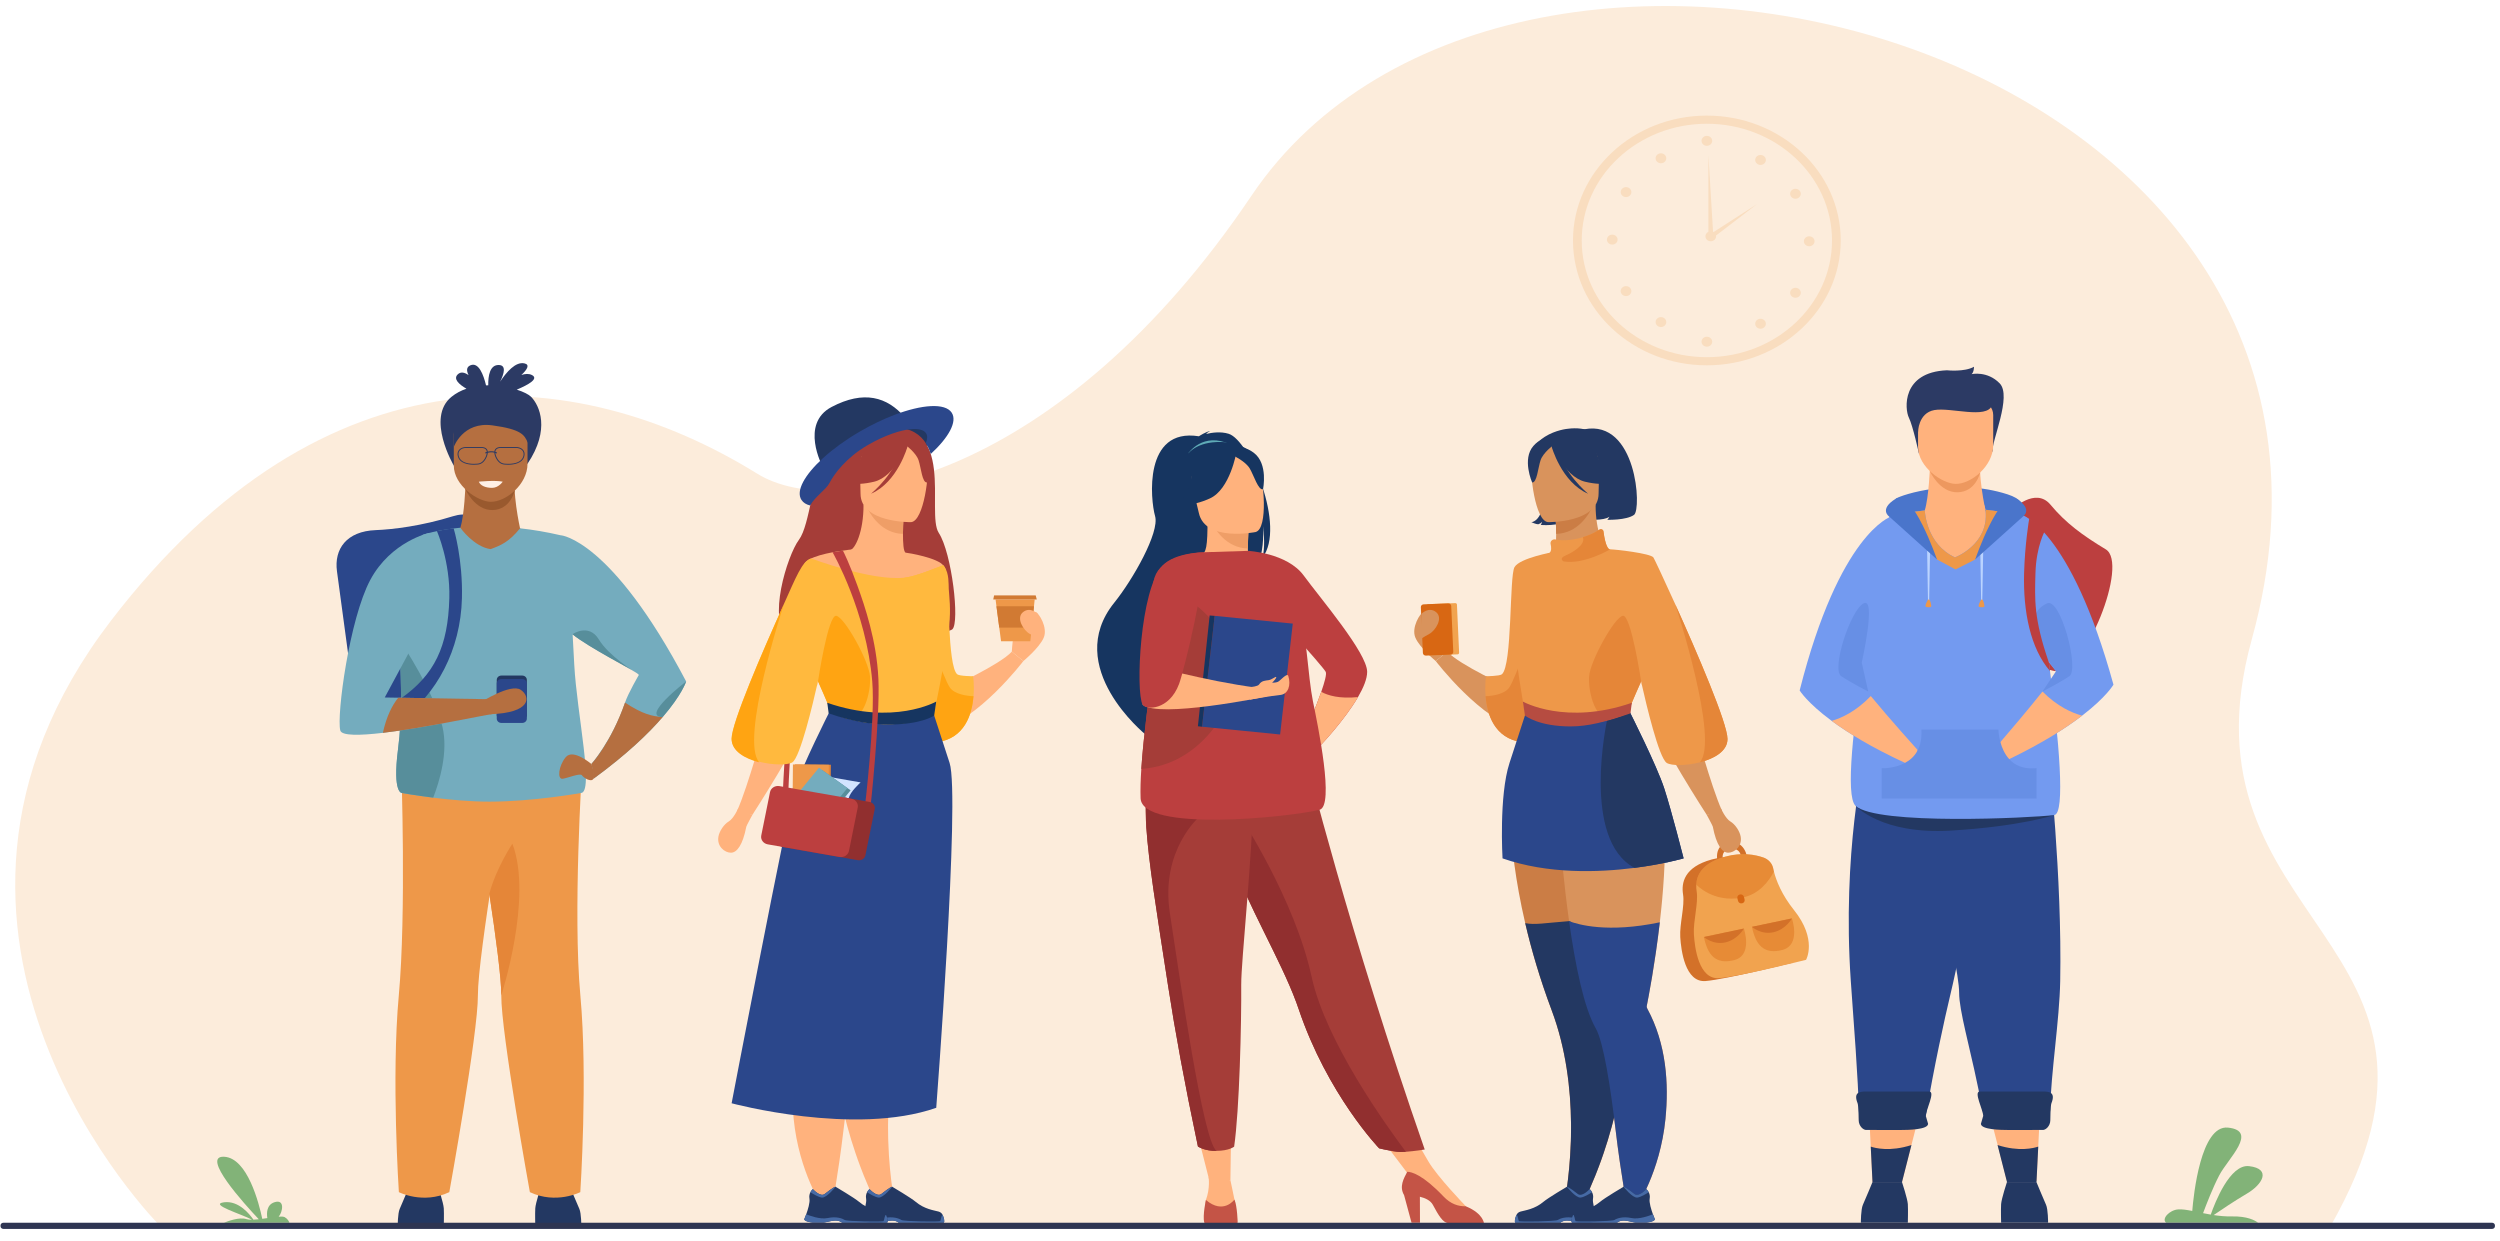 <svg width="133" height="66" viewBox="0 0 133 66" fill="none" xmlns="http://www.w3.org/2000/svg">
<g clip-path="url(#clip0_253_2601)">
<path d="M8.516 65.222C8.516 65.222 -6.925 49.759 5.905 33.018C17.288 18.164 30.561 19.18 40.298 25.207C44.446 27.775 56.403 25.524 66.58 10.409C80.459 -10.203 128.568 2.298 119.796 34.011C115.551 49.357 132.715 49.915 123.97 65.255L8.516 65.222Z" fill="#FCECDB"/>
<path d="M120.129 65.049H115.237C114.975 64.842 115.418 64.371 115.882 64.34C116.083 64.325 116.338 64.365 116.628 64.422C116.696 63.588 117.08 59.838 118.529 59.989C120.158 60.158 118.529 61.64 118.069 62.518C117.727 63.168 117.367 64.1 117.203 64.54C117.335 64.567 117.472 64.593 117.612 64.617C117.828 63.998 118.631 61.918 119.653 62.039C120.853 62.181 120.371 63.015 119.52 63.51C118.896 63.874 118.13 64.392 117.766 64.642C118.075 64.689 118.397 64.72 118.723 64.713C119.561 64.695 119.97 64.925 120.129 65.049L120.129 65.049Z" fill="#82B378"/>
<path d="M13.483 64.887C13.289 64.603 12.704 63.864 11.925 63.961C11.077 64.068 12.862 64.59 13.409 64.889C13.288 64.891 13.183 64.882 13.107 64.857C12.741 64.735 12.115 64.968 11.915 65.05H15.395C15.371 64.972 15.308 64.846 15.146 64.753C15.089 64.721 14.974 64.716 14.826 64.726C15.033 64.499 15.177 63.772 14.6 63.959C14.18 64.096 14.181 64.54 14.222 64.803C14.133 64.816 14.042 64.829 13.952 64.841C13.779 64.017 13.166 61.604 11.924 61.539C10.665 61.474 12.992 64.042 13.767 64.864C13.668 64.875 13.572 64.883 13.483 64.887Z" fill="#82B378"/>
<path d="M102.067 59.432L101.688 60.917L101.186 62.885H99.617L99.524 60.999L99.452 59.545L102.067 59.432Z" fill="#FFB27D"/>
<path d="M107.039 27.119C107.039 27.119 108.28 25.88 109.087 26.851C109.895 27.823 110.789 28.479 112.028 29.226C113.266 29.973 110.933 35.83 109.382 35.709C107.83 35.589 101.499 30.971 107.039 27.118V27.119Z" fill="#BC3F3F"/>
<path d="M100.857 26.53C101.167 26.314 104.02 25.4 106.802 26.299C109.584 27.197 104.647 29.7 104.647 29.7L103.048 29.765L100.857 26.53Z" fill="#4A75CB"/>
<path d="M98.997 65.048C98.997 65.048 98.997 64.332 99.106 64.094C99.216 63.856 99.617 62.886 99.617 62.886H101.186C101.186 62.886 101.478 63.77 101.497 64.06C101.515 64.349 101.497 65.048 101.497 65.048H98.997H98.997Z" fill="#233862"/>
<path d="M108.959 65.048C108.959 65.048 108.959 64.332 108.849 64.094C108.74 63.856 108.338 62.886 108.338 62.886H106.769C106.769 62.886 106.478 63.77 106.459 64.06C106.441 64.349 106.459 65.048 106.459 65.048H108.958H108.959Z" fill="#233862"/>
<path d="M102.673 24.838C102.673 24.838 102.617 26.433 102.399 27.147L100.666 30.631L107.189 29.185L105.633 27.18C105.633 27.18 105.163 25.041 105.41 24.25C105.656 23.459 102.673 24.837 102.673 24.837V24.838Z" fill="#FFB27D"/>
<path d="M102.664 25.058C102.664 25.058 103.179 26.216 104.151 26.19C105.122 26.165 105.343 25.14 105.343 25.14L102.664 25.058Z" fill="#ED985F"/>
<path d="M102.084 24.12C102.084 24.12 101.77 22.66 101.551 22.217C101.332 21.775 101.15 19.801 103.576 19.699C103.576 19.699 104.506 19.801 105.017 19.512C105.017 19.512 105.017 19.801 104.889 19.904C104.889 19.904 105.728 19.716 106.385 20.397C107.042 21.078 105.948 23.46 106.002 24.021L102.083 24.121L102.084 24.12Z" fill="#2C3A64"/>
<path d="M104.039 25.743C103.336 25.731 102.04 24.857 102.04 23.774V22.085C102.04 21.689 102.335 21.366 102.696 21.366H105.382C105.743 21.366 106.039 21.689 106.039 22.085V23.678C106.039 24.814 104.846 25.756 104.039 25.743H104.039Z" fill="#FFB27D"/>
<path d="M102.04 22.987C102.04 22.987 102.044 21.972 102.906 21.816C103.768 21.659 105.697 22.31 105.971 21.57C106.245 20.83 102.242 20.843 102.041 21.315C101.839 21.788 102.041 22.987 102.041 22.987H102.04Z" fill="#2C3A64"/>
<path d="M105.046 40.579C105.478 39.325 105.469 45.768 103.736 53.014C103.471 54.12 102.879 56.787 102.453 59.368H98.902C98.853 57.284 98.614 54.374 98.463 52.195C97.99 45.364 99.194 40.238 99.194 40.238L105.045 40.578L105.046 40.579Z" fill="#2B478B"/>
<path d="M109.603 52.195C109.564 54.284 109.109 57.058 109.067 59.092H105.465C105.223 57.616 104.838 56.095 104.562 54.869C104.365 53.998 104.224 53.276 104.226 52.822C104.23 51.935 103.628 49.377 103.27 47.121C103.269 47.118 103.269 47.115 103.268 47.112C103.254 47.026 103.241 46.939 103.228 46.853C102.748 43.682 102.917 40.579 102.917 40.579L108.997 40.224C108.997 40.224 109.707 46.624 109.603 52.195L109.603 52.195Z" fill="#2B478B"/>
<path d="M98.712 42.865C98.712 42.865 100.08 44.411 103.796 44.187C107.512 43.964 109.284 43.361 109.284 43.361L98.712 42.864V42.865Z" fill="#233862"/>
<path d="M109.284 43.361C108.071 43.516 99.813 43.916 98.712 42.865C97.612 41.815 100.509 27.483 100.509 27.483C100.509 27.483 100.837 27.394 101.391 27.297C101.674 27.248 102.014 27.196 102.4 27.153C102.404 27.265 102.5 28.954 104.004 29.652C104.004 29.652 105.81 28.977 105.634 27.18C105.632 27.159 105.629 27.139 105.626 27.119C105.866 27.143 106.111 27.174 106.356 27.214C106.852 27.293 107.353 27.405 107.851 27.559C107.851 27.559 110.499 43.208 109.285 43.361H109.284Z" fill="#739AF0"/>
<path d="M98.782 35.963C98.733 36.022 99.062 36.463 99.527 37.03C100.482 38.195 102.01 39.89 102.01 39.89C101.99 40.465 101.904 40.835 101.904 40.835C99.805 39.91 98.385 39.045 97.444 38.35C96.121 37.372 95.742 36.731 95.742 36.731C97.863 28.362 100.584 27.491 100.584 27.491L101.472 32.533C101.472 32.533 98.93 35.781 98.782 35.962V35.963Z" fill="#739AF0"/>
<path d="M106.356 27.214L105.809 28.766L105.08 29.765L104.033 30.294L103.048 29.765L101.391 27.298C101.674 27.248 102.014 27.197 102.4 27.154C102.404 27.265 102.5 28.955 104.004 29.653C104.004 29.653 105.811 28.978 105.634 27.181C105.632 27.16 105.629 27.139 105.626 27.119C105.867 27.143 106.111 27.175 106.356 27.214L106.356 27.214Z" fill="#EE9849"/>
<path d="M102.01 39.891C102.01 39.907 102.009 39.923 102.008 39.939C102.004 40.044 101.997 40.144 101.989 40.233C101.936 40.301 101.878 40.365 101.814 40.425C101.717 40.516 101.613 40.593 101.507 40.657C101.454 40.634 101.4 40.609 101.348 40.585C99.55 39.755 98.299 38.982 97.444 38.35C97.987 38.195 98.748 37.838 99.526 37.03C100.482 38.195 102.01 39.891 102.01 39.891H102.01Z" fill="#FFB27D"/>
<path d="M112.436 36.424C112.436 36.424 112.07 37.072 110.768 38.072C109.841 38.784 108.44 39.674 106.36 40.637C106.36 40.637 106.266 40.268 106.234 39.694C106.234 39.694 107.727 37.972 108.659 36.79C109.111 36.215 109.431 35.768 109.381 35.709C109.263 35.571 107.669 33.616 106.958 32.744C106.752 32.491 106.62 32.329 106.62 32.329L107.52 27.371C107.52 27.371 110.143 28.094 112.436 36.423L112.436 36.424Z" fill="#739AF0"/>
<path d="M110.768 38.072C109.922 38.721 108.682 39.519 106.891 40.386C106.847 40.407 106.802 40.429 106.757 40.45C106.528 40.193 106.389 39.886 106.305 39.613C106.334 39.578 106.373 39.532 106.421 39.478C106.85 38.979 107.927 37.718 108.659 36.79C109.453 37.584 110.222 37.926 110.768 38.072Z" fill="#FFB27D"/>
<path d="M105.625 27.119C104.42 26.999 103.29 27.053 102.399 27.153C102.399 27.149 102.399 27.148 102.399 27.148C102.399 27.148 105.385 25.425 105.625 27.119Z" fill="#FFB27D"/>
<path d="M102.631 31.99H102.569L102.524 29.306H102.679L102.631 31.99Z" fill="#BBD4FF"/>
<path d="M102.563 31.92C102.507 31.999 102.382 32.258 102.465 32.286C102.549 32.313 102.695 32.315 102.734 32.278C102.773 32.242 102.669 31.772 102.563 31.921V31.92Z" fill="#EE9849"/>
<path d="M105.457 31.99H105.396L105.351 29.306H105.506L105.457 31.99Z" fill="#BBD4FF"/>
<path d="M105.39 31.92C105.334 31.999 105.208 32.258 105.292 32.286C105.375 32.313 105.521 32.315 105.56 32.278C105.599 32.242 105.495 31.772 105.39 31.921V31.92Z" fill="#EE9849"/>
<path d="M103.047 29.765L100.509 27.484C100.509 27.484 99.938 27.105 100.841 26.54C101.744 25.974 103.047 29.765 103.047 29.765Z" fill="#4A75CB"/>
<path d="M105.079 29.765L107.617 27.484C107.617 27.484 108.188 27.105 107.285 26.54C106.382 25.974 105.079 29.765 105.079 29.765Z" fill="#4A75CB"/>
<path d="M108.265 40.87C107.77 40.909 107.358 40.793 107.039 40.529C106.986 40.484 106.937 40.436 106.891 40.386C106.641 40.113 106.5 39.769 106.421 39.478C106.33 39.147 106.32 38.886 106.32 38.881L106.318 38.814H102.218L102.221 38.885C102.237 39.296 102.166 39.649 102.008 39.939C101.931 40.084 101.831 40.214 101.71 40.328C101.599 40.432 101.475 40.517 101.349 40.585C100.8 40.882 100.19 40.87 100.182 40.87L100.106 40.868V42.483H108.344V40.864L108.265 40.871V40.87Z" fill="#678FE5"/>
<path d="M109.381 35.709C109.381 35.709 107.096 32.913 108.905 32.098C109.623 31.775 110.634 35.613 110.092 35.974C109.55 36.335 108.658 36.789 108.658 36.789L109.381 35.709V35.709Z" fill="#678FE5"/>
<path d="M99.045 35.248C99.045 35.248 99.839 31.737 99.142 32.099C98.445 32.46 97.413 35.614 97.955 35.974C98.497 36.335 99.389 36.79 99.389 36.79L99.045 35.248Z" fill="#678FE5"/>
<path d="M109.061 35.701C108.017 34.493 107.628 32.531 107.681 30.507C107.721 28.987 107.945 27.615 107.959 27.567L108.815 28.188C108.811 28.2 108.324 29.031 108.286 30.511C108.251 31.864 108.183 32.894 109.003 35.249L109.061 35.702V35.701Z" fill="#BC3F3F"/>
<path d="M101.138 60.115L99.299 60.114C99.137 60.132 98.882 59.909 98.882 59.592C98.882 59.592 98.878 58.83 98.824 58.694C98.588 58.101 98.939 58.069 99.28 58.069H102.634C102.975 58.069 102.453 59.05 102.453 59.368L102.574 59.785C102.574 60.102 101.478 60.115 101.138 60.115Z" fill="#233862"/>
<path d="M101.688 60.917L101.186 62.885H99.617L99.524 60.999C99.758 61.08 100.545 61.284 101.689 60.917H101.688Z" fill="#233862"/>
<path d="M105.892 59.432L106.27 60.894L106.772 62.834H108.341L108.435 60.976L108.507 59.543L105.892 59.432Z" fill="#FFB27D"/>
<path d="M106.821 60.115L108.66 60.114C108.822 60.132 109.077 59.909 109.077 59.592C109.077 59.592 109.081 58.83 109.135 58.694C109.371 58.101 109.019 58.069 108.679 58.069H105.324C104.984 58.069 105.506 59.05 105.506 59.368L105.385 59.785C105.385 60.102 106.48 60.115 106.821 60.115Z" fill="#233862"/>
<path d="M106.27 60.917L106.772 62.885H108.341L108.435 60.999C108.201 61.08 107.414 61.284 106.27 60.917Z" fill="#233862"/>
<path d="M28.256 21.112C28.132 20.987 27.856 20.845 27.492 20.729C28.131 20.461 28.674 20.145 28.299 19.952C28.136 19.869 27.942 19.881 27.738 19.95C28.052 19.653 28.204 19.398 27.897 19.331C27.431 19.23 26.946 19.789 26.607 20.305C26.827 19.863 26.94 19.424 26.531 19.418C26.059 19.41 25.967 19.994 25.975 20.499C25.935 20.499 25.896 20.5 25.857 20.502C25.724 19.943 25.466 19.248 25.026 19.434C24.805 19.527 24.813 19.728 24.929 19.959C24.721 19.811 24.515 19.759 24.352 19.917C24.103 20.157 24.409 20.442 24.814 20.68C24.527 20.777 24.256 20.918 24.017 21.113C22.643 22.232 24.141 24.766 24.141 24.766L28.063 24.672C29.293 22.847 28.7 21.564 28.255 21.113L28.256 21.112Z" fill="#2C3A64"/>
<path d="M24.255 38.555L21.912 38.83C20.372 39.011 18.979 38.183 18.818 36.99L17.927 30.395C17.766 29.202 18.44 28.261 19.989 28.202C20.907 28.167 22.438 27.979 24.086 27.467C25.547 27.014 25.71 28.268 25.872 29.462L26.762 36.056C26.924 37.249 25.796 38.374 24.255 38.555Z" fill="#2B478B"/>
<path d="M21.157 65.248C21.157 65.248 21.157 64.546 21.265 64.312C21.372 64.078 21.766 63.127 21.766 63.127H23.304C23.304 63.127 23.591 63.995 23.609 64.279C23.627 64.562 23.609 65.248 23.609 65.248H21.157Z" fill="#233862"/>
<path d="M30.928 65.248C30.928 65.248 30.928 64.546 30.821 64.312C30.713 64.078 30.32 63.127 30.32 63.127H28.781C28.781 63.127 28.494 63.995 28.477 64.279C28.459 64.562 28.477 65.248 28.477 65.248H30.928Z" fill="#233862"/>
<path d="M24.763 25.808C24.763 25.808 24.709 27.373 24.494 28.074L22.794 29.179L29.191 30.072L27.666 28.106C27.666 28.106 27.206 26.008 27.447 25.232C27.688 24.456 24.763 25.808 24.763 25.808Z" fill="#B56F40"/>
<path d="M24.753 26.024C24.753 26.024 25.259 27.16 26.212 27.135C27.165 27.11 27.382 26.105 27.382 26.105L24.753 26.024Z" fill="#99592E"/>
<path d="M26.103 26.696C25.413 26.684 24.142 25.827 24.142 24.765V23.108C24.142 22.72 24.432 22.403 24.786 22.403H27.42C27.774 22.403 28.064 22.72 28.064 23.108V24.671C28.064 25.785 26.895 26.709 26.103 26.696Z" fill="#B56F40"/>
<path d="M21.35 40.913C21.35 40.913 21.619 48.581 21.216 52.957C20.814 57.333 21.22 63.422 21.22 63.422C21.22 63.422 22.507 64.085 23.903 63.422C23.903 63.422 25.434 54.969 25.424 52.957C25.414 50.815 27.09 41.248 27.09 41.248L21.35 40.913V40.913Z" fill="#EE9849"/>
<path d="M30.872 63.422C30.872 63.422 29.585 64.084 28.189 63.422C28.189 63.422 26.659 54.969 26.668 52.957C26.673 52.052 26.376 49.822 26.032 47.549C25.561 44.439 25.002 41.247 25.002 41.247L30.965 40.9C30.965 40.9 30.473 48.581 30.875 52.956C31.278 57.332 30.872 63.421 30.872 63.421V63.422Z" fill="#EE9849"/>
<path d="M29.841 28.477V28.48C29.067 28.299 28.339 28.179 27.666 28.106C27.072 28.841 26.646 29.012 26.103 29.213C25.23 29.1 24.494 28.096 24.494 28.074C23.226 28.195 22.509 28.444 22.509 28.444C22.026 28.633 21.392 32.149 21.294 34.103C21.281 34.348 21.277 34.568 21.283 34.754C21.334 36.43 21.407 38.058 21.175 39.861C20.871 42.231 21.387 42.189 21.387 42.189C21.387 42.189 22.08 42.316 23.048 42.436C23.923 42.545 25.021 42.648 26.033 42.648C28.352 42.648 30.894 42.189 30.894 42.189C31.626 42.197 30.689 37.943 30.552 35.383C30.52 34.788 30.491 34.245 30.463 33.749C31.342 34.456 33.928 35.742 33.987 35.907C33.987 35.907 33.423 36.867 33.251 37.379C32.593 39.346 31.461 40.645 31.461 40.645C31.615 41.191 31.572 41.432 31.572 41.432C33.363 40.12 34.517 39.004 35.254 38.148C36.291 36.943 36.503 36.253 36.503 36.253C32.516 28.682 29.842 28.477 29.842 28.477H29.841Z" fill="#74ACBE"/>
<path d="M23.047 42.435C22.08 42.315 21.386 42.189 21.386 42.189C21.386 42.189 20.871 42.231 21.175 39.861C21.406 38.057 21.334 36.429 21.282 34.754C21.276 34.568 21.281 34.347 21.293 34.102C21.442 34.324 23.093 36.811 23.537 38.66C23.861 40.008 23.373 41.596 23.047 42.435V42.435Z" fill="#578E9B"/>
<path d="M26.669 52.957C26.673 52.052 26.377 49.822 26.032 47.549C26.389 46.191 27.259 44.885 27.259 44.885C28.36 47.764 26.668 52.957 26.668 52.957H26.669Z" fill="#E58638"/>
<path d="M31.46 40.645C31.46 40.645 30.494 39.811 30.1 40.278C29.707 40.746 29.635 41.48 29.939 41.43C30.243 41.38 30.87 41.113 30.959 41.246C31.049 41.38 31.449 41.635 31.571 41.432C31.693 41.229 31.46 40.645 31.46 40.645Z" fill="#B56F40"/>
<path d="M31.46 40.645C31.614 41.191 31.571 41.432 31.571 41.432C33.362 40.12 34.517 39.003 35.254 38.147C34.698 38.109 34.184 37.993 33.251 37.379C32.48 39.572 31.46 40.645 31.46 40.645Z" fill="#B56F40"/>
<path d="M33.763 35.737C33.62 35.626 31.323 34.447 30.453 33.742C30.453 33.742 31.321 33.135 31.858 34.019C32.395 34.904 33.763 35.737 33.763 35.737V35.737Z" fill="#578E9B"/>
<path d="M36.502 36.252C36.502 36.252 36.29 36.943 35.253 38.147C34.054 38.131 36.502 36.252 36.502 36.252Z" fill="#578E9B"/>
<path d="M24.142 23.78C24.142 23.78 24.621 22.416 26.191 22.629C27.761 22.841 27.897 23.154 28.064 23.518C28.231 23.881 28.553 22.191 28.553 22.191L26.701 21.677C26.701 21.677 24.46 21.916 24.299 22.266L24.138 22.616L24.142 23.78Z" fill="#2C3A64"/>
<path d="M21.309 38.316L21.335 37.153C23.113 35.895 23.835 34.404 23.904 31.824C23.956 29.868 23.251 28.273 23.246 28.256C23.246 28.256 23.56 28.186 23.667 28.169C23.782 28.151 24.136 28.113 24.136 28.113C24.157 28.181 24.625 29.771 24.575 31.822C24.506 34.57 23.232 36.953 21.308 38.316H21.309Z" fill="#2B478B"/>
<path d="M26.235 37.98C25.635 38.064 22.559 38.729 20.367 38.988C19.132 39.133 18.177 39.15 18.103 38.859C17.899 38.054 18.593 32.924 19.695 30.859C20.798 28.794 22.841 28.349 22.841 28.349L23.422 31.618L20.468 37.106L21.187 37.118L26.125 37.2L26.235 37.98V37.98Z" fill="#74ACBE"/>
<path d="M26.672 35.94H27.783C27.919 35.94 28.028 36.043 28.028 36.169V38.044C28.028 38.17 27.919 38.272 27.783 38.272H26.672C26.537 38.272 26.427 38.17 26.427 38.044V36.169C26.427 36.043 26.537 35.94 26.672 35.94Z" fill="#233862"/>
<path d="M26.672 36.128H27.783C27.919 36.128 28.028 36.23 28.028 36.356V38.232C28.028 38.358 27.919 38.46 27.783 38.46H26.672C26.537 38.46 26.427 38.358 26.427 38.232V36.356C26.427 36.23 26.537 36.128 26.672 36.128Z" fill="#2B478B"/>
<path d="M25.547 37.38C25.547 37.38 27.172 36.336 27.704 36.699C28.237 37.061 28.279 37.926 26.071 37.997L25.547 37.38Z" fill="#B56F40"/>
<path d="M26.235 37.98C25.635 38.064 22.559 38.73 20.368 38.988C20.559 38.116 20.862 37.522 21.187 37.118L26.125 37.2L26.235 37.98Z" fill="#B56F40"/>
<path d="M27.824 23.929C27.741 23.835 27.604 23.78 27.448 23.78H26.657C26.507 23.78 26.402 23.82 26.345 23.9C26.319 23.937 26.305 23.979 26.3 24.022C26.167 23.991 26.038 24.007 25.949 24.028C25.944 23.983 25.931 23.938 25.904 23.9C25.847 23.82 25.742 23.78 25.591 23.78H24.8C24.644 23.78 24.507 23.835 24.424 23.929C24.349 24.015 24.323 24.128 24.351 24.254C24.441 24.671 24.955 24.724 25.212 24.724C25.292 24.724 25.347 24.719 25.357 24.718C25.597 24.717 25.766 24.589 25.89 24.315C25.911 24.269 25.944 24.18 25.95 24.089C26.035 24.067 26.166 24.048 26.298 24.082C26.302 24.177 26.337 24.268 26.358 24.315C26.481 24.589 26.651 24.717 26.891 24.718C26.902 24.719 26.956 24.724 27.036 24.724C27.293 24.724 27.807 24.671 27.897 24.254C27.925 24.128 27.899 24.015 27.824 23.929H27.824ZM25.842 24.296C25.728 24.551 25.573 24.669 25.355 24.669H25.352C25.352 24.669 25.137 24.693 24.913 24.65C24.62 24.595 24.448 24.458 24.402 24.244C24.377 24.133 24.399 24.034 24.465 23.96C24.538 23.876 24.66 23.829 24.8 23.829H25.591C25.723 23.829 25.814 23.861 25.86 23.927C25.884 23.96 25.895 24 25.897 24.041C25.857 24.053 25.831 24.064 25.828 24.065C25.812 24.072 25.806 24.089 25.812 24.104C25.818 24.114 25.829 24.121 25.841 24.121C25.845 24.121 25.849 24.12 25.854 24.118C25.854 24.118 25.87 24.111 25.896 24.103C25.887 24.185 25.856 24.263 25.841 24.295L25.842 24.296ZM27.847 24.245C27.801 24.458 27.628 24.595 27.335 24.651C27.111 24.693 26.898 24.67 26.896 24.67H26.893C26.676 24.67 26.521 24.551 26.407 24.296C26.392 24.263 26.36 24.183 26.352 24.099C26.367 24.104 26.382 24.11 26.397 24.118C26.413 24.125 26.431 24.12 26.439 24.106C26.447 24.092 26.442 24.074 26.427 24.067C26.402 24.055 26.377 24.045 26.352 24.037C26.355 23.998 26.366 23.959 26.388 23.927C26.435 23.862 26.525 23.829 26.657 23.829H27.448C27.588 23.829 27.711 23.878 27.784 23.961C27.849 24.035 27.871 24.134 27.847 24.245V24.245Z" fill="#2C3A64"/>
<path d="M25.472 25.625C25.472 25.625 26.34 25.537 26.745 25.625C26.745 25.625 26.53 25.954 26.177 25.954C25.824 25.954 25.557 25.834 25.472 25.625Z" fill="#FFF0E6"/>
<path d="M65.364 23.077C64.94 22.947 64.48 23.011 64.165 23.088C64.23 22.994 64.385 22.935 64.385 22.935C64.182 22.945 63.781 23.21 63.781 23.21C60.82 22.739 61.203 26.594 61.451 27.46C61.697 28.326 60.267 30.836 59.281 32.06C56.511 35.496 60.939 39.074 60.939 39.074C64.529 41.886 62.898 36.433 62.898 36.433C62.675 35.738 65.372 31.34 66.959 29.877C67.272 29.182 67.196 28.073 67.19 27.986C67.298 28.856 67.245 29.366 67.163 29.663C68.424 28.042 66.488 23.422 65.365 23.078L65.364 23.077Z" fill="#163560"/>
<path d="M72.733 35.744C72.733 36.117 72.532 36.594 72.245 37.085C71.531 38.31 70.283 39.623 70.283 39.623L69.559 38.662C69.559 38.662 69.999 37.644 70.291 36.805C70.466 36.3 70.588 35.861 70.529 35.744C70.371 35.436 67.237 31.979 67.237 31.979L66.386 29.305C66.386 29.305 68.47 29.407 69.358 30.619C70.245 31.831 72.733 34.74 72.733 35.744Z" fill="#BC3F3F"/>
<path d="M72.245 37.086C71.531 38.31 70.282 39.623 70.282 39.623L69.559 38.662C69.559 38.662 69.998 37.644 70.29 36.805C70.641 36.999 71.249 37.183 72.244 37.086H72.245Z" fill="#FFB27D"/>
<path d="M63.586 59.849L64.335 62.794L65.458 62.788L65.499 59.849H63.586Z" fill="#FFB27D"/>
<path d="M73.032 59.975L75.165 62.795L75.996 61.799L74.713 59.587L73.032 59.975Z" fill="#FFB27D"/>
<path d="M66.535 30.169C66.545 30.172 65.635 30.613 64.95 30.439C64.307 30.275 63.886 29.496 63.895 29.495C64.167 29.444 64.246 29.095 64.24 27.593L64.364 27.616L66.436 27.998C66.436 27.998 66.389 28.607 66.388 29.18C66.386 29.661 66.417 30.117 66.536 30.169H66.535Z" fill="#FFB27D"/>
<path d="M63.211 24.125C63.211 24.125 63.998 22.941 65.46 23.649C65.46 23.649 64.703 23.668 63.211 24.125Z" fill="#5FABB7"/>
<path d="M66.436 27.998C66.436 27.998 66.389 28.607 66.388 29.18C65.228 29.149 64.615 28.163 64.364 27.616L66.436 27.998Z" fill="#EF9E67"/>
<path d="M63.937 27.683C63.937 27.683 63.151 26.917 62.846 26.194C62.628 25.677 62.492 23.635 64.694 23.519C64.694 23.519 65.328 23.459 65.992 23.717C66.52 23.923 67.327 24.429 66.952 26.304L66.884 26.926L63.937 27.684V27.683Z" fill="#163560"/>
<path d="M75.797 61.154C75.797 61.154 75.246 61.243 74.794 61.275C74.693 61.282 74.598 61.286 74.515 61.286C74.297 61.286 73.904 61.21 73.641 61.153L73.621 61.148C73.506 61.123 73.417 61.102 73.384 61.094L73.37 61.091C73.37 61.091 70.623 58.238 69.083 53.666C69.047 53.56 69.009 53.452 68.969 53.344C68.126 51.051 66.378 48.172 65.456 45.567C65.31 45.152 65.178 44.761 65.06 44.392C65.022 44.273 64.985 44.157 64.95 44.043C64.271 41.843 64.075 40.399 63.893 38.855L69.431 40.169C69.431 40.169 71.757 49.572 75.795 61.154H75.797Z" fill="#A53D38"/>
<path d="M66.799 28.304C66.799 28.304 64.118 28.851 63.778 27.288C63.438 25.726 62.864 24.744 64.561 24.329C66.258 23.914 66.721 24.447 66.971 24.943C67.22 25.438 67.487 28.121 66.799 28.304V28.304Z" fill="#FFB27D"/>
<path d="M65.778 24.061C65.778 24.061 65.438 26.033 64.366 26.516C63.295 27 62.743 26.81 62.743 26.81C62.743 26.81 63.471 26.004 63.409 24.849C63.409 24.849 65.034 23.293 65.778 24.061L65.778 24.061Z" fill="#163560"/>
<path d="M65.628 24.244C65.628 24.244 66.266 24.55 66.486 24.922C66.706 25.295 66.944 26.103 67.193 26.027C67.193 26.027 67.479 24.676 66.703 24.089C65.881 23.466 65.628 24.244 65.628 24.244Z" fill="#163560"/>
<path d="M64.298 62.63C64.298 62.63 64.388 63.213 64.155 63.837C64.155 63.837 63.971 64.618 64.796 64.633C65.62 64.647 65.823 64.575 65.729 64.096C65.636 63.617 65.458 62.788 65.458 62.788L64.298 62.63Z" fill="#FFB27D"/>
<path d="M64.154 63.837C64.154 63.837 63.972 64.658 64.065 65.05C64.065 65.05 64.344 65.141 64.943 65.141C65.511 65.141 65.845 65.05 65.845 65.05C65.845 65.05 65.824 64.159 65.672 63.817C65.672 63.817 65.088 64.635 64.154 63.837H64.154Z" fill="#C45446"/>
<path d="M77.984 64.174C77.984 64.174 76.464 62.6 75.997 61.799L74.866 62.339L77.393 64.553L77.985 64.481V64.174H77.984Z" fill="#FFB27D"/>
<path d="M78.95 65.097C78.95 65.097 77.316 65.097 77.036 65.068C76.756 65.039 76.531 64.661 76.227 64.095C76.103 63.864 75.824 63.736 75.538 63.666L75.543 65.05H75.094L74.698 63.583C74.428 63.122 74.676 62.703 74.865 62.339C75.086 62.339 75.679 62.479 76.802 63.66C77.171 64.047 77.579 64.186 77.984 64.174C77.989 64.178 77.995 64.18 78.001 64.183C78.934 64.574 78.95 65.097 78.95 65.097H78.95Z" fill="#C45446"/>
<path d="M74.794 61.275C74.693 61.282 74.598 61.286 74.515 61.286C74.297 61.286 73.905 61.21 73.641 61.153L73.621 61.149L73.384 61.094L73.37 61.091C73.37 61.091 70.623 58.238 69.083 53.666C69.047 53.56 69.009 53.453 68.969 53.344C68.126 51.051 66.378 48.172 65.456 45.567C65.31 45.152 65.178 44.761 65.06 44.392C65.022 44.274 64.985 44.158 64.95 44.043L65.929 43.35C65.929 43.35 68.871 47.791 69.78 51.971C70.535 55.436 73.784 59.927 74.793 61.276L74.794 61.275Z" fill="#912F2F"/>
<path d="M66.033 52.361C66.05 54.393 65.939 59.066 65.656 61.002C65.656 61.002 65.386 61.224 64.719 61.226C64.035 61.229 63.73 60.994 63.73 60.994C63.018 57.63 62.511 54.847 62.142 52.448C61.84 50.48 61.571 48.792 61.364 47.34C61.181 46.052 61.047 44.949 60.982 43.998C60.974 43.869 60.966 43.742 60.96 43.62C60.952 43.456 60.946 43.298 60.943 43.145C60.94 42.99 60.939 42.84 60.94 42.694L60.964 42.692L62.34 42.567L66.687 42.171C66.615 45.733 66.024 51.18 66.034 52.361L66.033 52.361Z" fill="#A53D38"/>
<path d="M64.719 61.226C64.137 61.257 63.729 60.993 63.729 60.993C63.017 57.629 62.511 54.846 62.142 52.448C61.839 50.48 61.571 48.792 61.364 47.339C61.181 46.052 61.046 44.949 60.982 43.998C60.974 43.529 60.969 43.08 60.963 42.691C60.957 42.296 60.95 41.962 60.938 41.73L62.339 42.566L63.813 43.445C63.813 43.445 61.722 45.219 62.236 48.572C62.749 51.925 64.004 60.751 64.719 61.226Z" fill="#912F2F"/>
<path d="M70.198 43.081C68.53 43.485 60.747 44.283 60.68 42.465C60.663 42.021 60.68 41.486 60.718 40.906C60.834 39.11 61.15 36.891 61.301 35.67C61.371 35.11 61.14 32.603 61.317 31.237C61.343 31.035 61.378 30.857 61.425 30.715C61.761 29.684 63.271 29.405 64.047 29.38L66.387 29.306C66.387 29.306 68.803 31.823 69.139 32.596C69.475 33.37 69.585 36.017 69.846 37.299C70.107 38.581 71.009 42.884 70.198 43.081H70.198Z" fill="#BC3F3F"/>
<path d="M65.601 36.936C65.601 36.936 64.3 40.662 60.718 40.906C60.834 39.11 61.15 36.89 61.301 35.67C61.371 35.11 61.14 32.603 61.317 31.237C61.364 31.246 61.406 31.27 61.455 31.279C65.4 31.99 65.96 36.16 65.602 36.936H65.601Z" fill="#A53D38"/>
<path d="M68.776 33.176L64.62 32.764L63.947 38.662L68.102 39.075L68.776 33.176Z" fill="#2B478B"/>
<path d="M64.62 32.764L64.354 32.744L63.728 38.638L63.947 38.662L64.62 32.764Z" fill="#163560"/>
<path d="M61.117 35.375C61.117 35.375 64.048 36.211 66.85 36.584C66.85 36.584 67.775 36.957 67.341 37.059C67.23 37.086 61.619 38.226 60.786 37.486L61.117 35.375V35.375Z" fill="#FFB27D"/>
<path d="M64.046 29.38C64.046 29.38 62.505 29.387 61.847 30.088C60.645 31.366 60.408 36.803 60.786 37.486C60.95 37.78 62.2 37.804 62.728 36.382C63.001 35.645 64.197 30.721 64.046 29.38V29.38Z" fill="#BC3F3F"/>
<path d="M66.574 36.546C66.574 36.546 66.918 36.516 66.984 36.413C67.115 36.208 67.321 36.21 67.493 36.184C67.666 36.156 67.859 35.981 67.893 36.016C67.927 36.051 67.766 36.245 67.676 36.318C67.676 36.318 67.861 36.328 67.983 36.274C68.106 36.219 68.478 35.77 68.537 35.959C68.692 36.456 68.531 36.934 68.104 36.973C67.642 37.015 66.497 37.221 66.497 37.221L66.574 36.546Z" fill="#FFB27D"/>
<path d="M80.978 38.855C78.788 38.335 76.381 35.167 76.381 35.167L76.997 34.668C77.636 35.37 80.29 36.579 80.29 36.579C80.276 35.936 80.294 35.351 80.337 34.817C80.631 31.192 82.097 29.985 82.496 29.72C82.561 29.677 82.598 29.659 82.598 29.659C82.598 29.659 82.599 29.685 82.602 29.735C82.608 29.843 82.618 30.06 82.629 30.358C82.71 32.576 82.808 39.29 80.977 38.855H80.978Z" fill="#D9935C"/>
<path d="M76.997 34.668C76.988 34.582 76.927 33.337 76.661 33.1C76.396 32.863 75.873 32.54 75.722 32.566C75.571 32.593 75.06 33.385 75.302 33.932C75.543 34.478 76.381 35.167 76.381 35.167L76.997 34.668V34.668Z" fill="#D9935C"/>
<path d="M77.541 34.812L76.099 34.869C76.051 34.871 76.011 34.836 76.009 34.791L75.894 32.226C75.892 32.181 75.929 32.144 75.978 32.142L77.42 32.086C77.468 32.084 77.508 32.119 77.51 32.163L77.625 34.728C77.627 34.773 77.59 34.81 77.541 34.812V34.812Z" fill="#F1A34F"/>
<path d="M77.167 34.827L75.859 34.878C75.774 34.881 75.702 34.819 75.698 34.74L75.589 32.3C75.585 32.221 75.651 32.154 75.736 32.151L77.044 32.1C77.129 32.097 77.201 32.158 77.205 32.237L77.314 34.678C77.318 34.757 77.252 34.824 77.167 34.827Z" fill="#D86713"/>
<path d="M75.613 32.661C75.613 32.661 76.006 32.251 76.399 32.564C76.792 32.877 76.373 33.545 76.032 33.728C75.691 33.91 75.582 34.006 75.582 34.006L75.613 32.66V32.661Z" fill="#D9935C"/>
<path d="M85.746 59.928C85.613 60.423 85.466 60.894 85.317 61.333C85.284 61.426 85.253 61.519 85.221 61.609C85.205 61.654 85.189 61.699 85.174 61.743C85.142 61.83 85.111 61.915 85.08 61.998C85.039 62.106 84.999 62.212 84.959 62.314C84.93 62.39 84.9 62.465 84.871 62.538C84.427 63.648 84.055 64.352 84.055 64.352L83.17 64.296C83.17 64.296 83.502 62.822 83.569 60.711C83.571 60.635 83.573 60.559 83.575 60.482C83.578 60.319 83.58 60.152 83.58 59.981C83.58 59.911 83.58 59.841 83.579 59.769C83.561 57.951 83.32 55.802 82.55 53.75C81.924 52.082 81.469 50.522 81.141 49.111C80.082 44.559 80.331 41.567 80.331 41.567L85.308 42.111L85.54 42.136C85.561 44.268 85.62 47.164 85.672 49.427C85.68 49.82 85.689 50.194 85.697 50.541C85.731 51.995 85.757 52.989 85.757 52.989C86.715 54.91 86.367 57.624 85.746 59.929L85.746 59.928Z" fill="#CB7D45"/>
<path d="M84.322 25.627C84.322 25.627 85.499 26.562 84.419 27.638C84.419 27.638 85.319 27.721 85.624 27.488C85.624 27.488 85.564 27.601 85.508 27.652C85.508 27.652 86.514 27.686 86.929 27.393C87.345 27.101 87.078 22.301 84.286 22.837C84.286 22.837 81.919 22.67 82.14 25.225C82.361 27.778 81.467 27.778 81.467 27.778C81.467 27.778 81.715 27.893 81.835 27.893C81.835 27.893 82.011 27.83 82.045 27.74C82.045 27.74 82.011 27.881 81.966 27.927C81.966 27.927 82.93 28.012 83.412 27.673C83.893 27.333 84.459 26.153 84.322 25.626V25.627Z" fill="#233862"/>
<path d="M88.122 41.046C87.181 39.078 86.731 38.522 86.715 37.903C86.703 37.413 86.962 36.885 87.465 35.59C87.583 35.284 87.665 34.971 87.715 34.653C88.112 32.156 86.564 29.456 85.602 29.272C85.335 29.206 84.881 28.304 84.886 26.851L84.766 26.873L82.739 27.248C82.739 27.248 82.785 27.843 82.787 28.403C82.788 28.87 82.761 29.345 82.647 29.4C82.502 29.413 82.369 29.437 82.369 29.437C82.369 29.437 80.654 30.56 80.543 32.084C80.395 34.119 81.933 36.532 80.57 40.599C79.177 44.753 88.642 42.133 88.122 41.046V41.046Z" fill="#D9935C"/>
<path d="M82.739 27.248C82.739 27.248 82.785 27.843 82.787 28.403C83.921 28.373 84.52 27.408 84.766 26.873L82.739 27.248Z" fill="#CB7D45"/>
<path d="M84.974 26.668C84.974 26.668 85.569 25.792 85.711 25.043C85.813 24.509 85.521 22.527 83.386 22.813C83.386 22.813 82.766 22.869 82.184 23.237C81.72 23.529 81.051 24.159 81.799 25.888L81.993 26.473L84.975 26.668L84.974 26.668Z" fill="#233862"/>
<path d="M82.36 27.778C82.36 27.778 85.043 27.819 85.045 26.261C85.047 24.702 85.394 23.658 83.681 23.566C81.969 23.473 81.635 24.067 81.499 24.588C81.362 25.108 81.662 27.727 82.36 27.778Z" fill="#D9935C"/>
<path d="M82.46 23.528C82.46 23.528 83.194 25.356 84.322 25.627C85.449 25.897 85.938 25.615 85.938 25.615C85.938 25.615 85.073 24.974 84.894 23.856C84.894 23.856 83.014 22.657 82.46 23.528Z" fill="#233862"/>
<path d="M82.642 23.676C82.642 23.676 82.093 24.084 81.959 24.481C81.825 24.878 81.765 25.695 81.51 25.667C81.51 25.667 80.957 24.424 81.579 23.721C82.238 22.976 82.642 23.676 82.642 23.676Z" fill="#233862"/>
<path d="M91.611 43.136L90.805 43.361C90.805 43.361 88.148 39.25 87.907 38.18C87.828 37.832 87.635 37.135 87.41 36.354C86.943 34.737 86.341 32.758 86.341 32.758L86.143 31.957L85.466 29.226C85.466 29.226 86.761 29.349 87.519 29.644C87.769 29.742 87.961 29.858 88.028 29.995C88.584 31.136 89.14 34.016 89.53 36.071C89.748 37.216 89.914 38.105 90.001 38.293C90.242 38.818 90.98 41.709 91.611 43.136V43.136Z" fill="#D9935C"/>
<path d="M82.54 23.738C82.54 23.738 83.063 25.653 84.486 26.266C84.486 26.266 83.063 25.09 82.942 23.825C82.821 22.561 82.54 23.738 82.54 23.738V23.738Z" fill="#233862"/>
<path d="M88.602 59.529C88.316 62.377 87.055 64.22 87.055 64.22L86.625 64.585C86.625 64.585 86.233 62.499 85.95 60.111C85.68 57.842 85.311 55.439 84.892 54.706C84.268 53.611 83.807 51.37 83.475 49.004C82.927 45.087 82.733 40.823 82.733 40.823L87.78 40.589C88.288 41.385 88.509 42.691 88.561 44.175C88.617 45.735 88.485 47.494 88.302 49.066C88.047 51.266 87.692 53.099 87.609 53.512C87.609 53.512 87.609 53.513 87.608 53.514C87.597 53.568 87.614 53.622 87.641 53.671C88.646 55.525 88.791 57.647 88.602 59.529Z" fill="#D9935C"/>
<path d="M82.712 34.505C82.599 37.091 82.184 39.651 80.977 39.486C79.498 39.285 79.112 37.997 79.033 37.039C78.985 36.444 79.055 35.975 79.055 35.975C79.055 35.975 79.783 35.972 79.901 35.871C80.46 35.389 80.294 30.664 80.571 30.173C80.848 29.683 82.644 29.367 82.644 29.367C82.644 29.367 82.825 31.948 82.712 34.505L82.712 34.505Z" fill="#EE9849"/>
<path d="M82.712 34.505C82.599 37.091 82.184 39.652 80.977 39.487C79.498 39.285 79.112 37.997 79.033 37.039C79.397 37.022 80.036 36.94 80.29 36.578C80.654 36.06 81.789 32.73 81.789 32.73C81.789 32.73 82.235 33.478 82.711 34.505L82.712 34.505Z" fill="#E58638"/>
<path d="M85.746 59.928C85.613 60.423 85.466 60.894 85.317 61.333C85.284 61.427 85.253 61.519 85.221 61.61C85.205 61.654 85.189 61.699 85.174 61.743C85.142 61.83 85.111 61.915 85.08 61.998C85.039 62.106 84.999 62.212 84.959 62.315C84.93 62.39 84.9 62.465 84.871 62.538C84.427 63.648 84.055 64.353 84.055 64.353L83.17 64.296C83.17 64.296 83.502 62.822 83.569 60.711C83.571 60.635 83.573 60.559 83.575 60.482C83.578 60.319 83.58 60.152 83.58 59.981C83.58 59.911 83.58 59.841 83.579 59.77C83.561 57.951 83.32 55.802 82.55 53.75C81.924 52.082 81.47 50.522 81.141 49.111C81.667 49.213 82.131 49.109 83.475 49.004C83.616 48.993 84.291 49.773 84.958 50.806C84.993 52.259 85.757 52.989 85.757 52.989C86.715 54.911 86.367 57.624 85.746 59.929L85.746 59.928Z" fill="#233862"/>
<path d="M88.602 59.529C88.315 62.377 87.055 64.22 87.055 64.22L86.625 64.585C86.625 64.585 86.233 62.499 85.95 60.111C85.68 57.841 85.311 55.439 84.892 54.706C84.267 53.611 83.807 51.37 83.475 49.004C83.94 49.184 85.52 49.652 88.302 49.066C88.046 51.266 87.691 53.099 87.608 53.512C87.608 53.512 87.608 53.513 87.608 53.514C87.597 53.568 87.614 53.622 87.641 53.671C88.645 55.525 88.79 57.646 88.601 59.529H88.602Z" fill="#2B478B"/>
<path d="M89.569 45.666C89.569 45.666 88.513 45.971 86.958 46.171C85.032 46.419 82.339 46.509 79.935 45.666C79.935 45.666 79.737 42.329 80.306 40.59C80.876 38.849 81.142 38.017 81.142 38.017C81.142 38.017 83.425 38.551 85.743 38.137C86.069 38.079 86.395 38.002 86.716 37.903C86.716 37.903 88.146 40.735 88.539 41.948C88.933 43.162 89.569 45.667 89.569 45.667L89.569 45.666Z" fill="#2B478B"/>
<path d="M89.569 45.666C89.569 45.666 88.513 45.971 86.958 46.171C84.105 44.662 85.496 38.314 85.496 38.314C85.581 38.25 85.664 38.191 85.743 38.137C86.069 38.079 86.395 38.002 86.716 37.902C86.716 37.902 88.146 40.734 88.539 41.948C88.933 43.161 89.569 45.666 89.569 45.666H89.569Z" fill="#233862"/>
<path d="M91.903 39.315C91.903 39.964 91.193 40.363 90.431 40.557C89.698 40.745 88.917 40.742 88.673 40.589C88.251 40.326 87.565 37.398 87.364 36.506C87.328 36.345 87.308 36.25 87.308 36.25C87.308 36.25 86.76 37.469 86.743 37.583C86.735 37.634 86.729 37.705 86.724 37.767C86.718 37.841 86.715 37.903 86.715 37.903C86.715 37.903 83.743 39.303 81.142 38.017C81.142 38.017 80.084 32.317 80.543 31.336C80.771 30.848 81.961 29.843 82.437 29.409C82.544 29.311 82.534 29.118 82.492 28.941C82.458 28.792 82.602 28.661 82.76 28.699C83.067 28.773 83.617 28.76 84.208 28.58C84.502 28.491 84.806 28.359 85.093 28.176C85.177 28.123 85.29 28.172 85.302 28.265C85.347 28.605 85.457 29.226 85.658 29.226C85.935 29.224 87.824 29.441 87.963 29.659C88.011 29.734 88.502 30.771 89.122 32.144C89.122 32.144 89.122 32.145 89.123 32.148C90.286 34.724 91.903 38.483 91.903 39.314L91.903 39.315Z" fill="#EE9849"/>
<path d="M87.308 36.251C87.308 36.251 86.76 37.469 86.743 37.583C86.735 37.634 86.729 37.705 86.724 37.767C86.459 37.968 86.139 38.121 85.813 38.214C84.886 38.475 84.484 36.819 84.539 35.993C84.595 35.167 85.904 32.808 86.341 32.759C86.777 32.711 87.308 36.251 87.308 36.251V36.251Z" fill="#E58638"/>
<path d="M87.365 36.507C87.328 36.345 87.308 36.251 87.308 36.251C87.337 36.338 87.356 36.423 87.365 36.507Z" fill="#E58638"/>
<path d="M83.566 38.646C81.875 38.646 81.178 38.103 81.126 38.066L81.017 37.323C81.033 37.334 83.302 38.605 86.813 37.388L86.739 37.95C85.389 38.419 84.444 38.645 83.566 38.645V38.646Z" fill="#B64C41"/>
<path d="M91.903 39.315C91.903 39.964 91.193 40.363 90.431 40.557C91.482 39.39 89.182 32.328 89.123 32.148C90.287 34.724 91.903 38.483 91.903 39.314V39.315Z" fill="#E58638"/>
<path d="M85.659 29.226C85.659 29.226 84.244 30.062 83.174 29.864C83.174 29.864 82.917 29.713 83.272 29.56C83.604 29.418 84.378 28.996 84.208 28.579C84.502 28.49 84.806 28.359 85.093 28.176C85.177 28.122 85.29 28.172 85.302 28.265C85.347 28.605 85.457 29.225 85.658 29.225L85.659 29.226Z" fill="#E58638"/>
<path d="M84.565 65.044H84C83.811 65.017 83.671 64.965 83.477 64.942C83.182 64.906 83.047 65.019 83.02 65.044C83.016 65.048 83.014 65.05 83.014 65.05H80.615C80.555 64.969 80.613 64.783 80.67 64.646C80.708 64.553 80.791 64.482 80.894 64.455C81.148 64.386 81.65 64.325 82.109 63.937C82.368 63.719 83.357 63.136 83.357 63.136L83.362 63.135C83.384 63.135 83.487 63.165 83.938 63.52C84.17 63.703 84.567 63.261 84.567 63.261C84.567 63.261 84.641 63.319 84.697 63.426C84.741 63.51 84.774 63.626 84.748 63.769C84.713 63.971 84.828 64.346 84.92 64.599C84.976 64.752 85.023 64.861 85.023 64.861C85.023 64.861 85.05 64.988 84.564 65.044H84.565Z" fill="#233862"/>
<path d="M84.697 63.425C84.562 63.514 84.278 63.688 84.089 63.711C83.834 63.742 83.358 63.136 83.358 63.136L83.363 63.135C83.384 63.135 83.488 63.165 83.938 63.52C84.171 63.703 84.567 63.261 84.567 63.261C84.567 63.261 84.642 63.319 84.697 63.426V63.425Z" fill="#466AA5"/>
<path d="M84.565 65.044H84C83.811 65.017 83.671 64.965 83.477 64.942C83.182 64.906 83.047 65.019 83.02 65.044C83.016 65.048 83.014 65.049 83.014 65.049H80.615C80.555 64.969 80.613 64.783 80.67 64.646C80.743 64.585 80.763 64.909 80.803 64.96C80.844 65.011 82.76 64.979 82.871 64.903C82.982 64.829 83.314 64.697 83.777 64.8C84.18 64.89 84.774 64.66 84.921 64.599C84.977 64.752 85.024 64.861 85.024 64.861C85.024 64.861 85.051 64.988 84.565 65.044H84.565Z" fill="#466AA5"/>
<path d="M87.579 65.044H87.014C86.824 65.017 86.684 64.965 86.491 64.942C86.196 64.906 86.061 65.019 86.033 65.044C86.03 65.048 86.028 65.05 86.028 65.05H83.629C83.569 64.969 83.627 64.783 83.684 64.646C83.722 64.553 83.805 64.482 83.908 64.455C84.162 64.386 84.664 64.325 85.124 63.937C85.382 63.719 86.371 63.136 86.371 63.136L86.377 63.135C86.399 63.135 86.502 63.165 86.952 63.52C87.185 63.703 87.582 63.261 87.582 63.261C87.582 63.261 87.656 63.319 87.711 63.426C87.756 63.51 87.789 63.626 87.763 63.769C87.727 63.971 87.843 64.346 87.935 64.599C87.991 64.752 88.038 64.861 88.038 64.861C88.038 64.861 88.065 64.988 87.579 65.044H87.579Z" fill="#233862"/>
<path d="M87.711 63.425C87.577 63.514 87.292 63.688 87.103 63.711C86.849 63.742 86.372 63.136 86.372 63.136L86.377 63.135C86.399 63.135 86.503 63.165 86.953 63.52C87.186 63.703 87.582 63.261 87.582 63.261C87.582 63.261 87.656 63.319 87.712 63.426L87.711 63.425Z" fill="#466AA5"/>
<path d="M87.579 65.044H87.014C86.824 65.017 86.684 64.965 86.491 64.942C86.196 64.906 86.061 65.019 86.033 65.044C86.03 65.048 86.028 65.049 86.028 65.049H83.629C83.569 64.969 83.627 64.783 83.684 64.646C83.757 64.585 83.777 64.909 83.818 64.96C83.858 65.011 85.775 64.979 85.886 64.903C85.996 64.829 86.328 64.697 86.792 64.8C87.195 64.89 87.788 64.66 87.935 64.599C87.991 64.752 88.038 64.861 88.038 64.861C88.038 64.861 88.065 64.988 87.58 65.044H87.579Z" fill="#466AA5"/>
<path d="M93.606 46.337C93.55 46.076 93.354 45.863 93.085 45.77C92.651 45.62 91.939 45.484 91.064 45.724C89.586 46.129 89.442 46.976 89.539 47.585C89.637 48.194 89.347 49.165 89.39 49.856C89.433 50.547 89.645 52.282 90.738 52.191C91.833 52.1 95.359 51.217 95.359 51.217C95.359 51.217 95.968 50.135 94.716 48.569C93.974 47.64 93.704 46.794 93.607 46.337H93.606Z" fill="#D37129"/>
<path d="M92.929 45.539L92.636 45.563C92.636 45.563 92.603 45.375 92.469 45.256C92.365 45.165 92.222 45.132 92.044 45.159C91.876 45.184 91.754 45.256 91.693 45.373C91.606 45.536 91.654 45.746 91.655 45.749L91.37 45.81C91.366 45.796 91.284 45.454 91.433 45.166C91.536 44.968 91.72 44.853 91.974 44.809C92.236 44.77 92.458 44.829 92.633 44.987C92.875 45.203 92.927 45.526 92.929 45.539Z" fill="#D37129"/>
<path d="M96.083 51.062C96.083 51.062 92.557 51.948 91.462 52.037C90.368 52.13 90.155 50.395 90.115 49.702C90.072 49.013 90.36 48.041 90.264 47.431C90.244 47.315 90.233 47.187 90.242 47.058C90.27 46.515 90.596 45.898 91.786 45.572C92.664 45.331 93.374 45.468 93.81 45.618C94.077 45.711 94.276 45.923 94.331 46.184C94.344 46.237 94.356 46.302 94.372 46.366C94.497 46.851 94.788 47.603 95.442 48.417C96.693 49.981 96.083 51.062 96.083 51.062Z" fill="#F1A34F"/>
<path opacity="0.4" d="M90.647 49.848L92.773 49.399C92.773 49.399 93.267 50.818 92.263 51.077C91.258 51.336 90.841 50.786 90.647 49.848Z" fill="#D86713"/>
<path d="M90.647 49.848C90.647 49.848 91.138 50.289 91.8 50.133C92.463 49.978 92.773 49.399 92.773 49.399L90.647 49.848Z" fill="#D37129"/>
<path opacity="0.4" d="M93.204 49.308L95.33 48.86C95.33 48.86 95.825 50.279 94.82 50.538C93.816 50.796 93.399 50.247 93.204 49.308V49.308Z" fill="#D86713"/>
<path d="M93.204 49.308C93.204 49.308 93.695 49.749 94.358 49.593C95.02 49.438 95.33 48.859 95.33 48.859L93.204 49.307V49.308Z" fill="#D37129"/>
<path opacity="0.4" d="M94.332 46.184C94.344 46.237 94.356 46.302 94.372 46.366C94.091 46.907 93.558 47.598 92.656 47.758C91.124 48.037 90.242 47.058 90.242 47.058C90.27 46.515 90.596 45.898 91.786 45.572C92.664 45.331 93.374 45.468 93.81 45.618C94.077 45.711 94.276 45.923 94.332 46.184Z" fill="#D86713"/>
<path d="M92.678 48.058C92.582 48.078 92.486 48.022 92.464 47.932L92.428 47.784C92.407 47.695 92.468 47.605 92.563 47.585C92.659 47.564 92.755 47.621 92.777 47.71L92.813 47.858C92.835 47.948 92.774 48.038 92.678 48.058Z" fill="#D86713"/>
<path d="M91.554 43.011C91.554 43.011 91.799 43.55 92.053 43.7C92.308 43.85 92.55 44.211 92.603 44.501C92.7 45.034 92.262 45.364 91.94 45.364C91.618 45.364 91.31 44.955 91.121 43.977C91.111 43.923 90.805 43.362 90.805 43.362L91.553 43.011H91.554Z" fill="#D9935C"/>
<path d="M49.448 22.828C49.063 22.283 47.535 22.588 46.036 23.509C44.536 24.43 43.632 25.619 44.017 26.164C44.402 26.709 45.929 26.404 47.429 25.482C48.928 24.561 49.832 23.373 49.448 22.828Z" fill="#233862"/>
<path d="M41.612 43.076L41.908 43.093C41.906 43.087 42.023 38.27 42.477 36.321C43.321 32.69 45.527 29.847 45.551 29.823L45.021 29.665C44.994 29.691 44.576 30.295 43.984 31.411C43.438 32.438 42.56 34.15 42.172 36.144C41.79 38.112 41.602 43.05 41.612 43.076V43.076Z" fill="#BC3F3F"/>
<path d="M46.964 22.785C46.964 22.785 45.029 22.4 44.099 23.868C43.17 25.336 43.119 27.888 42.5 28.722C41.88 29.556 40.788 33.078 41.949 33.866C43.11 34.654 50.264 33.837 50.665 33.478C51.067 33.118 50.641 29.42 49.942 28.349C49.243 27.278 50.946 22.24 46.964 22.785Z" fill="#A53D38"/>
<path d="M49.847 38.855C52.037 38.335 54.444 35.167 54.444 35.167L53.828 34.668C53.189 35.37 50.535 36.579 50.535 36.579C50.549 35.936 50.531 35.351 50.488 34.817C50.194 31.192 48.729 29.985 48.329 29.72C48.264 29.677 48.227 29.659 48.227 29.659C48.227 29.659 48.226 29.685 48.223 29.735C48.217 29.843 48.207 30.06 48.196 30.358C48.115 32.576 48.017 39.29 49.848 38.855H49.847Z" fill="#FFB27D"/>
<path d="M53.828 34.668C53.837 34.582 53.898 33.337 54.163 33.1C54.429 32.863 54.953 32.54 55.103 32.566C55.253 32.593 55.764 33.385 55.523 33.932C55.282 34.478 54.444 35.167 54.444 35.167L53.827 34.668L53.828 34.668Z" fill="#FFB27D"/>
<path d="M45.079 59.929C45.212 60.423 45.359 60.894 45.508 61.333C45.541 61.427 45.572 61.519 45.604 61.61C45.62 61.655 45.636 61.699 45.651 61.743C45.683 61.83 45.714 61.915 45.745 61.998C45.786 62.107 45.826 62.212 45.866 62.315C45.895 62.391 45.925 62.465 45.953 62.538C46.397 63.649 46.77 64.353 46.77 64.353L47.654 64.296C47.654 64.296 47.322 62.822 47.256 60.711C47.254 60.635 47.251 60.56 47.25 60.482C47.246 60.319 47.244 60.152 47.244 59.981C47.244 59.912 47.245 59.841 47.245 59.77C47.263 57.951 47.505 55.802 48.275 53.751C48.901 52.082 49.355 50.522 49.683 49.112C50.743 44.559 50.494 41.568 50.494 41.568L45.516 42.111L45.284 42.136C45.263 44.268 45.205 47.164 45.153 49.427C45.144 49.82 45.136 50.194 45.128 50.542C45.093 51.995 45.067 52.989 45.067 52.989C44.11 54.911 44.458 57.624 45.079 59.929V59.929Z" fill="#FFB27D"/>
<path d="M42.703 41.046C43.644 39.079 44.094 38.522 44.11 37.903C44.122 37.414 43.864 36.885 43.36 35.59C43.242 35.285 43.16 34.971 43.11 34.653C42.713 32.156 44.261 29.456 45.223 29.273C45.49 29.206 45.944 28.305 45.939 26.851L46.059 26.873L48.086 27.248C48.086 27.248 48.04 27.843 48.038 28.403C48.037 28.87 48.064 29.345 48.178 29.401C48.323 29.413 49.914 29.678 50.203 30.104C50.488 30.522 50.171 30.561 50.282 32.084C50.429 34.119 48.892 36.532 50.255 40.599C51.648 44.753 42.183 42.133 42.703 41.046V41.046Z" fill="#FFB27D"/>
<path d="M48.086 27.248C48.086 27.248 48.04 27.843 48.038 28.403C46.904 28.373 46.305 27.408 46.059 26.873L48.086 27.248Z" fill="#EF9E67"/>
<path d="M48.464 27.779C48.464 27.779 45.782 27.82 45.78 26.261C45.778 24.702 45.431 23.658 47.143 23.566C48.856 23.473 49.189 24.068 49.326 24.588C49.462 25.108 49.162 27.728 48.464 27.779Z" fill="#FFB27D"/>
<path d="M48.365 23.528C48.365 23.528 47.631 25.356 46.503 25.627C45.376 25.897 44.887 25.615 44.887 25.615C44.887 25.615 45.752 24.974 45.931 23.856C45.931 23.856 47.811 22.657 48.365 23.528Z" fill="#A53D38"/>
<path d="M48.184 23.676C48.184 23.676 48.732 24.084 48.866 24.481C49 24.878 49.06 25.695 49.315 25.667C49.315 25.667 49.869 24.424 49.247 23.721C48.587 22.976 48.184 23.676 48.184 23.676H48.184Z" fill="#A53D38"/>
<path d="M39.214 43.136L40.02 43.361C40.02 43.361 42.676 39.25 42.918 38.18C42.997 37.832 43.19 37.135 43.415 36.354C43.882 34.737 44.484 32.758 44.484 32.758L44.682 31.957L45.359 29.226C45.359 29.226 44.064 29.349 43.306 29.644C43.056 29.742 42.864 29.858 42.797 29.995C42.241 31.136 41.685 34.016 41.295 36.071C41.077 37.216 40.911 38.105 40.825 38.293C40.583 38.818 39.845 41.709 39.214 43.136V43.136Z" fill="#FFB27D"/>
<path d="M48.285 23.738C48.285 23.738 47.762 25.653 46.339 26.266C46.339 26.266 47.762 25.09 47.883 23.826C48.004 22.561 48.285 23.738 48.285 23.738V23.738Z" fill="#A53D38"/>
<path d="M42.223 59.529C42.51 62.378 43.77 64.22 43.77 64.22L44.2 64.585C44.2 64.585 44.592 62.499 44.875 60.111C45.145 57.842 45.514 55.44 45.933 54.706C46.557 53.611 47.018 51.371 47.35 49.004C47.898 45.087 48.092 40.823 48.092 40.823L43.045 40.59C42.537 41.386 42.317 42.691 42.264 44.175C42.209 45.736 42.341 47.494 42.523 49.066C42.779 51.266 43.134 53.1 43.217 53.512C43.217 53.513 43.217 53.513 43.217 53.514C43.228 53.568 43.211 53.623 43.184 53.672C42.179 55.526 42.035 57.647 42.224 59.529H42.223Z" fill="#FFB27D"/>
<path d="M51.791 37.04C51.713 37.997 51.327 39.285 49.848 39.486C49.325 39.557 48.95 39.117 48.685 38.384C48.337 37.426 48.176 35.969 48.112 34.504C48.051 33.117 48.076 31.722 48.112 30.736C48.72 30.672 49.833 30.193 50.175 30.073C50.184 30.083 50.194 30.093 50.203 30.104C50.21 30.111 50.217 30.119 50.223 30.128C50.235 30.143 50.245 30.158 50.253 30.173C50.401 30.435 50.423 31.902 50.496 33.286C50.559 34.498 50.662 35.646 50.923 35.871C51.041 35.972 51.769 35.976 51.769 35.976C51.769 35.976 51.84 36.443 51.791 37.039L51.791 37.04Z" fill="#FFB93E"/>
<path d="M48.112 34.505C48.226 37.091 48.641 39.652 49.848 39.487C51.327 39.285 51.712 37.997 51.791 37.039C51.428 37.022 50.789 36.94 50.534 36.578C50.171 36.06 49.035 32.73 49.035 32.73C49.035 32.73 48.589 33.478 48.112 34.505V34.505Z" fill="#FFA412"/>
<path d="M49.683 38.017C49.683 38.017 46.714 38.712 44.11 37.903C44.11 37.903 42.68 40.735 42.286 41.949C41.893 43.162 38.922 58.694 38.922 58.694C38.922 58.694 45.462 60.459 49.808 58.935C49.808 58.935 51.089 42.33 50.519 40.59C49.949 38.85 49.683 38.018 49.683 38.018V38.017Z" fill="#2B478B"/>
<path d="M50.496 33.275C50.279 35.277 49.683 37.992 49.683 37.992C49.355 38.155 49.02 38.273 48.685 38.358C46.378 38.943 44.11 37.879 44.11 37.879C44.11 37.879 44.107 37.817 44.101 37.742C44.096 37.68 44.089 37.611 44.081 37.559C44.065 37.446 43.517 36.23 43.517 36.23C43.517 36.23 43.496 36.325 43.46 36.486C43.26 37.375 42.573 40.294 42.152 40.557C41.907 40.709 41.127 40.711 40.394 40.525C39.631 40.332 38.921 39.933 38.921 39.286C38.921 38.457 40.537 34.709 41.701 32.141C41.702 32.138 41.702 32.137 41.702 32.137C42.322 30.768 42.682 29.815 43.156 29.709C43.156 29.709 46.345 30.919 48.112 30.733C48.719 30.67 49.833 30.192 50.174 30.073C50.184 30.082 50.194 30.092 50.202 30.102C50.209 30.11 50.216 30.118 50.223 30.126C50.23 30.135 50.236 30.144 50.242 30.152C50.5 30.508 50.46 31.098 50.473 31.323C50.499 31.763 50.593 32.379 50.496 33.275V33.275Z" fill="#FFB93E"/>
<path d="M43.517 36.251C43.517 36.251 44.065 37.47 44.082 37.583C44.09 37.635 44.096 37.705 44.101 37.767C44.366 37.968 44.686 38.121 45.012 38.214C45.938 38.475 46.341 36.819 46.286 35.993C46.23 35.167 44.921 32.809 44.484 32.76C44.048 32.711 43.517 36.252 43.517 36.252V36.251Z" fill="#FFA412"/>
<path d="M43.461 36.507C43.497 36.345 43.517 36.251 43.517 36.251C43.488 36.338 43.469 36.423 43.461 36.507Z" fill="#E58638"/>
<path d="M47.285 38.546C48.976 38.546 49.647 38.103 49.698 38.066L49.808 37.323C49.792 37.334 47.523 38.605 44.011 37.388L44.085 37.95C45.436 38.419 46.406 38.545 47.285 38.545V38.546Z" fill="#163560"/>
<path d="M38.922 39.315C38.922 39.964 39.632 40.364 40.394 40.558C39.343 39.391 41.643 32.328 41.702 32.148C40.538 34.724 38.922 38.484 38.922 39.314V39.315Z" fill="#FFA412"/>
<path d="M46.26 65.044H46.825C47.014 65.017 47.154 64.965 47.348 64.942C47.642 64.906 47.778 65.019 47.805 65.044C47.809 65.048 47.81 65.05 47.81 65.05H50.21C50.27 64.969 50.212 64.783 50.155 64.646C50.117 64.553 50.034 64.482 49.931 64.455C49.676 64.386 49.175 64.325 48.715 63.937C48.457 63.719 47.468 63.136 47.468 63.136L47.463 63.135C47.441 63.135 47.337 63.165 46.887 63.52C46.654 63.703 46.258 63.261 46.258 63.261C46.258 63.261 46.184 63.319 46.128 63.426C46.083 63.51 46.051 63.626 46.077 63.769C46.112 63.971 45.997 64.346 45.904 64.599C45.849 64.752 45.801 64.861 45.801 64.861C45.801 64.861 45.775 64.988 46.26 65.044H46.26Z" fill="#233862"/>
<path d="M46.128 63.425C46.263 63.514 46.547 63.688 46.736 63.711C46.991 63.742 47.467 63.136 47.467 63.136L47.462 63.135C47.441 63.135 47.337 63.165 46.887 63.52C46.654 63.703 46.258 63.261 46.258 63.261C46.258 63.261 46.183 63.319 46.128 63.426V63.425Z" fill="#466AA5"/>
<path d="M46.26 65.044H46.825C47.014 65.017 47.154 64.965 47.348 64.942C47.643 64.906 47.778 65.019 47.805 65.044C47.809 65.048 47.811 65.049 47.811 65.049H50.21C50.27 64.969 50.212 64.783 50.155 64.646C50.083 64.585 50.062 64.909 50.022 64.96C49.981 65.011 48.065 64.979 47.953 64.903C47.843 64.829 47.51 64.697 47.048 64.8C46.645 64.89 46.051 64.66 45.904 64.599C45.848 64.752 45.801 64.861 45.801 64.861C45.801 64.861 45.774 64.988 46.26 65.044H46.26Z" fill="#466AA5"/>
<path d="M43.246 65.044H43.811C44 65.017 44.14 64.965 44.334 64.942C44.629 64.906 44.764 65.019 44.791 65.044C44.795 65.048 44.797 65.05 44.797 65.05H47.196C47.256 64.969 47.198 64.783 47.141 64.646C47.103 64.553 47.02 64.482 46.917 64.455C46.663 64.386 46.161 64.325 45.702 63.937C45.444 63.719 44.454 63.136 44.454 63.136L44.449 63.135C44.427 63.135 44.324 63.165 43.874 63.52C43.641 63.703 43.244 63.261 43.244 63.261C43.244 63.261 43.17 63.319 43.114 63.426C43.07 63.51 43.037 63.626 43.063 63.769C43.099 63.971 42.983 64.346 42.891 64.599C42.835 64.752 42.788 64.861 42.788 64.861C42.788 64.861 42.761 64.988 43.247 65.044H43.246Z" fill="#233862"/>
<path d="M43.114 63.425C43.248 63.514 43.533 63.688 43.722 63.711C43.976 63.742 44.453 63.136 44.453 63.136L44.448 63.135C44.426 63.135 44.323 63.165 43.873 63.52C43.64 63.703 43.243 63.261 43.243 63.261C43.243 63.261 43.169 63.319 43.114 63.426V63.425Z" fill="#466AA5"/>
<path d="M43.246 65.044H43.811C44.001 65.017 44.14 64.965 44.334 64.942C44.629 64.906 44.764 65.019 44.792 65.044C44.795 65.048 44.797 65.049 44.797 65.049H47.196C47.257 64.969 47.199 64.783 47.142 64.646C47.069 64.585 47.048 64.909 47.008 64.96C46.968 65.011 45.051 64.979 44.94 64.903C44.829 64.829 44.497 64.697 44.034 64.8C43.631 64.89 43.037 64.66 42.89 64.599C42.834 64.752 42.787 64.861 42.787 64.861C42.787 64.861 42.76 64.988 43.246 65.044H43.246Z" fill="#466AA5"/>
<path d="M39.271 43.012C39.271 43.012 39.027 43.55 38.771 43.7C38.517 43.85 38.274 44.211 38.221 44.501C38.124 45.034 38.562 45.364 38.884 45.364C39.206 45.364 39.514 44.955 39.704 43.977C39.714 43.923 40.02 43.362 40.02 43.362L39.272 43.012H39.271Z" fill="#FFB27D"/>
<path d="M55.045 31.891L55.008 32.252L54.889 33.389L54.813 34.117H53.257L53.161 33.389L53.011 32.252L52.964 31.891H55.045Z" fill="#EE9849"/>
<path d="M55.156 31.891H52.841L52.886 31.674H55.099L55.156 31.891Z" fill="#D17A33"/>
<path d="M55.008 32.252L54.889 33.389H53.161L53.011 32.252H55.008Z" fill="#D17A33"/>
<path d="M55.212 32.661C55.212 32.661 54.819 32.251 54.426 32.564C54.033 32.877 54.452 33.545 54.793 33.728C55.134 33.91 55.243 34.006 55.243 34.006L55.212 32.66V32.661Z" fill="#FFB27D"/>
<path d="M46.29 43.098L45.994 43.077C45.998 43.071 46.573 38.252 46.404 36.25C46.09 32.522 44.312 29.409 44.292 29.382L44.84 29.29C44.862 29.32 45.19 29.975 45.616 31.162C46.01 32.256 46.634 34.074 46.731 36.112C46.828 38.124 46.305 43.073 46.29 43.098V43.098Z" fill="#BC3F3F"/>
<path d="M42.706 42.038C42.706 42.038 42.994 41.378 43.451 41.214L45.784 41.624C45.784 41.624 45.208 42.135 45.154 42.468L42.707 42.038H42.706Z" fill="#D2E4FF"/>
<path d="M45.635 45.761L41.648 45.061C41.46 45.028 41.337 44.859 41.372 44.685L41.87 42.219C41.905 42.045 42.086 41.93 42.274 41.962L46.261 42.663C46.448 42.696 46.572 42.864 46.537 43.039L46.039 45.504C46.003 45.679 45.822 45.794 45.635 45.761Z" fill="#912F2F"/>
<path d="M44.201 40.684L42.294 40.668L42.273 42.948L44.18 42.963L44.201 40.684Z" fill="#E58638"/>
<path d="M44.091 40.684L42.184 40.668L42.163 42.948L44.07 42.963L44.091 40.684Z" fill="#EE9849"/>
<path d="M45.252 42.046L43.738 40.965L42.253 42.775L43.767 43.856L45.252 42.046Z" fill="#578E9B"/>
<path d="M45.082 41.925L43.568 40.844L42.082 42.654L43.596 43.735L45.082 41.925Z" fill="#74ACBE"/>
<path d="M44.661 45.59L40.843 44.919C40.609 44.878 40.455 44.667 40.499 44.449L40.965 42.141C41.009 41.923 41.235 41.779 41.469 41.821L45.287 42.492C45.521 42.533 45.675 42.743 45.631 42.962L45.165 45.269C45.121 45.488 44.895 45.631 44.661 45.59Z" fill="#BC3F3F"/>
<path d="M43.758 24.811C43.758 24.811 42.538 22.545 44.244 21.649C45.949 20.753 47.198 21.105 48.136 22.201L43.758 24.811Z" fill="#233862"/>
<path d="M50.63 21.952C50.279 21.427 49.05 21.512 47.568 22.078C46.988 22.299 46.371 22.594 45.752 22.954C44.981 23.402 44.31 23.892 43.784 24.372C42.802 25.268 42.323 26.125 42.641 26.6C42.739 26.745 42.884 26.839 43.103 26.893C43.32 26.456 43.944 26.048 44.121 25.708C44.37 25.227 45.002 24.356 46.157 23.683C47.045 23.167 47.928 22.863 48.535 22.826C48.889 22.805 49.149 22.874 49.264 23.045C49.353 23.179 49.344 23.36 49.251 23.569C49.338 23.705 49.436 23.897 49.517 24.151C50.478 23.266 50.943 22.422 50.629 21.952H50.63Z" fill="#2B478B"/>
<path d="M90.805 6.15C86.878 6.15 83.683 9.13 83.683 12.793C83.683 16.456 86.878 19.435 90.805 19.435C94.732 19.435 97.927 16.456 97.927 12.793C97.927 9.13 94.733 6.15 90.805 6.15ZM90.805 19.002C87.135 19.002 84.148 16.217 84.148 12.793C84.148 9.369 87.135 6.584 90.805 6.584C94.476 6.584 97.463 9.369 97.463 12.793C97.463 16.217 94.476 19.002 90.805 19.002Z" fill="#F9DDBF"/>
<path d="M90.805 7.758C90.962 7.758 91.089 7.639 91.089 7.493C91.089 7.346 90.962 7.228 90.805 7.228C90.648 7.228 90.521 7.346 90.521 7.493C90.521 7.639 90.648 7.758 90.805 7.758Z" fill="#F9DDBF"/>
<path d="M90.805 17.914C90.649 17.914 90.521 18.033 90.521 18.179C90.521 18.325 90.648 18.444 90.805 18.444C90.962 18.444 91.089 18.325 91.089 18.179C91.089 18.032 90.962 17.914 90.805 17.914Z" fill="#F9DDBF"/>
<path d="M96.25 12.571C96.094 12.571 95.966 12.69 95.966 12.836C95.966 12.983 96.093 13.101 96.25 13.101C96.407 13.101 96.534 12.983 96.534 12.836C96.534 12.69 96.407 12.571 96.25 12.571Z" fill="#F9DDBF"/>
<path d="M93.455 17.04C93.347 17.146 93.351 17.314 93.464 17.415C93.578 17.516 93.757 17.512 93.865 17.406C93.974 17.3 93.97 17.133 93.856 17.032C93.743 16.931 93.563 16.935 93.455 17.04Z" fill="#F9DDBF"/>
<path d="M95.313 15.393C95.205 15.499 95.209 15.667 95.322 15.767C95.436 15.868 95.615 15.864 95.724 15.759C95.832 15.653 95.828 15.485 95.714 15.384C95.601 15.283 95.421 15.287 95.313 15.393Z" fill="#F9DDBF"/>
<path d="M95.641 10.547C95.782 10.484 95.842 10.325 95.774 10.194C95.706 10.062 95.536 10.006 95.395 10.07C95.254 10.133 95.194 10.292 95.263 10.424C95.33 10.556 95.5 10.611 95.642 10.547H95.641Z" fill="#F9DDBF"/>
<path d="M93.814 8.287C93.682 8.208 93.507 8.243 93.421 8.366C93.336 8.489 93.374 8.653 93.506 8.732C93.638 8.812 93.814 8.776 93.899 8.653C93.984 8.53 93.946 8.367 93.814 8.287H93.814Z" fill="#F9DDBF"/>
<path d="M85.772 12.482C85.616 12.482 85.488 12.601 85.488 12.747C85.488 12.894 85.615 13.012 85.772 13.012C85.929 13.012 86.056 12.894 86.056 12.747C86.056 12.601 85.929 12.482 85.772 12.482Z" fill="#F9DDBF"/>
<path d="M88.166 16.943C88.053 17.044 88.049 17.212 88.157 17.317C88.265 17.423 88.445 17.427 88.558 17.326C88.672 17.225 88.676 17.058 88.568 16.952C88.46 16.846 88.28 16.842 88.166 16.943Z" fill="#F9DDBF"/>
<path d="M86.308 15.296C86.195 15.396 86.19 15.564 86.299 15.67C86.407 15.776 86.587 15.78 86.7 15.679C86.814 15.578 86.818 15.41 86.71 15.304C86.602 15.198 86.422 15.194 86.308 15.296Z" fill="#F9DDBF"/>
<path d="M86.381 10.458C86.522 10.522 86.692 10.467 86.76 10.335C86.828 10.203 86.769 10.045 86.628 9.981C86.487 9.918 86.317 9.973 86.249 10.105C86.181 10.236 86.24 10.395 86.381 10.458Z" fill="#F9DDBF"/>
<path d="M88.208 8.198C88.076 8.278 88.038 8.442 88.123 8.565C88.209 8.687 88.384 8.723 88.516 8.644C88.648 8.564 88.685 8.4 88.6 8.277C88.515 8.155 88.34 8.119 88.208 8.198Z" fill="#F9DDBF"/>
<path d="M93.481 10.851L91.161 12.346C91.152 12.342 91.144 12.337 91.135 12.333L90.886 8.245V12.333C90.792 12.376 90.728 12.466 90.728 12.571C90.728 12.717 90.854 12.835 91.011 12.835C91.169 12.835 91.296 12.717 91.296 12.571C91.296 12.557 91.294 12.544 91.292 12.531L93.481 10.851L93.481 10.851Z" fill="#F9DDBF"/>
<path d="M132.58 65.05H0.179C0.096 65.05 0.028 65.112 0.028 65.19V65.238C0.028 65.315 0.096 65.378 0.179 65.378H132.58C132.663 65.378 132.73 65.315 132.73 65.238V65.19C132.73 65.112 132.663 65.05 132.58 65.05Z" fill="#2E3552"/>
</g>
<defs>
<clipPath id="clip0_253_2601">
<rect width="132.701" height="65.058" fill="white" transform="translate(0.028 0.32)"/>
</clipPath>
</defs>
</svg>
